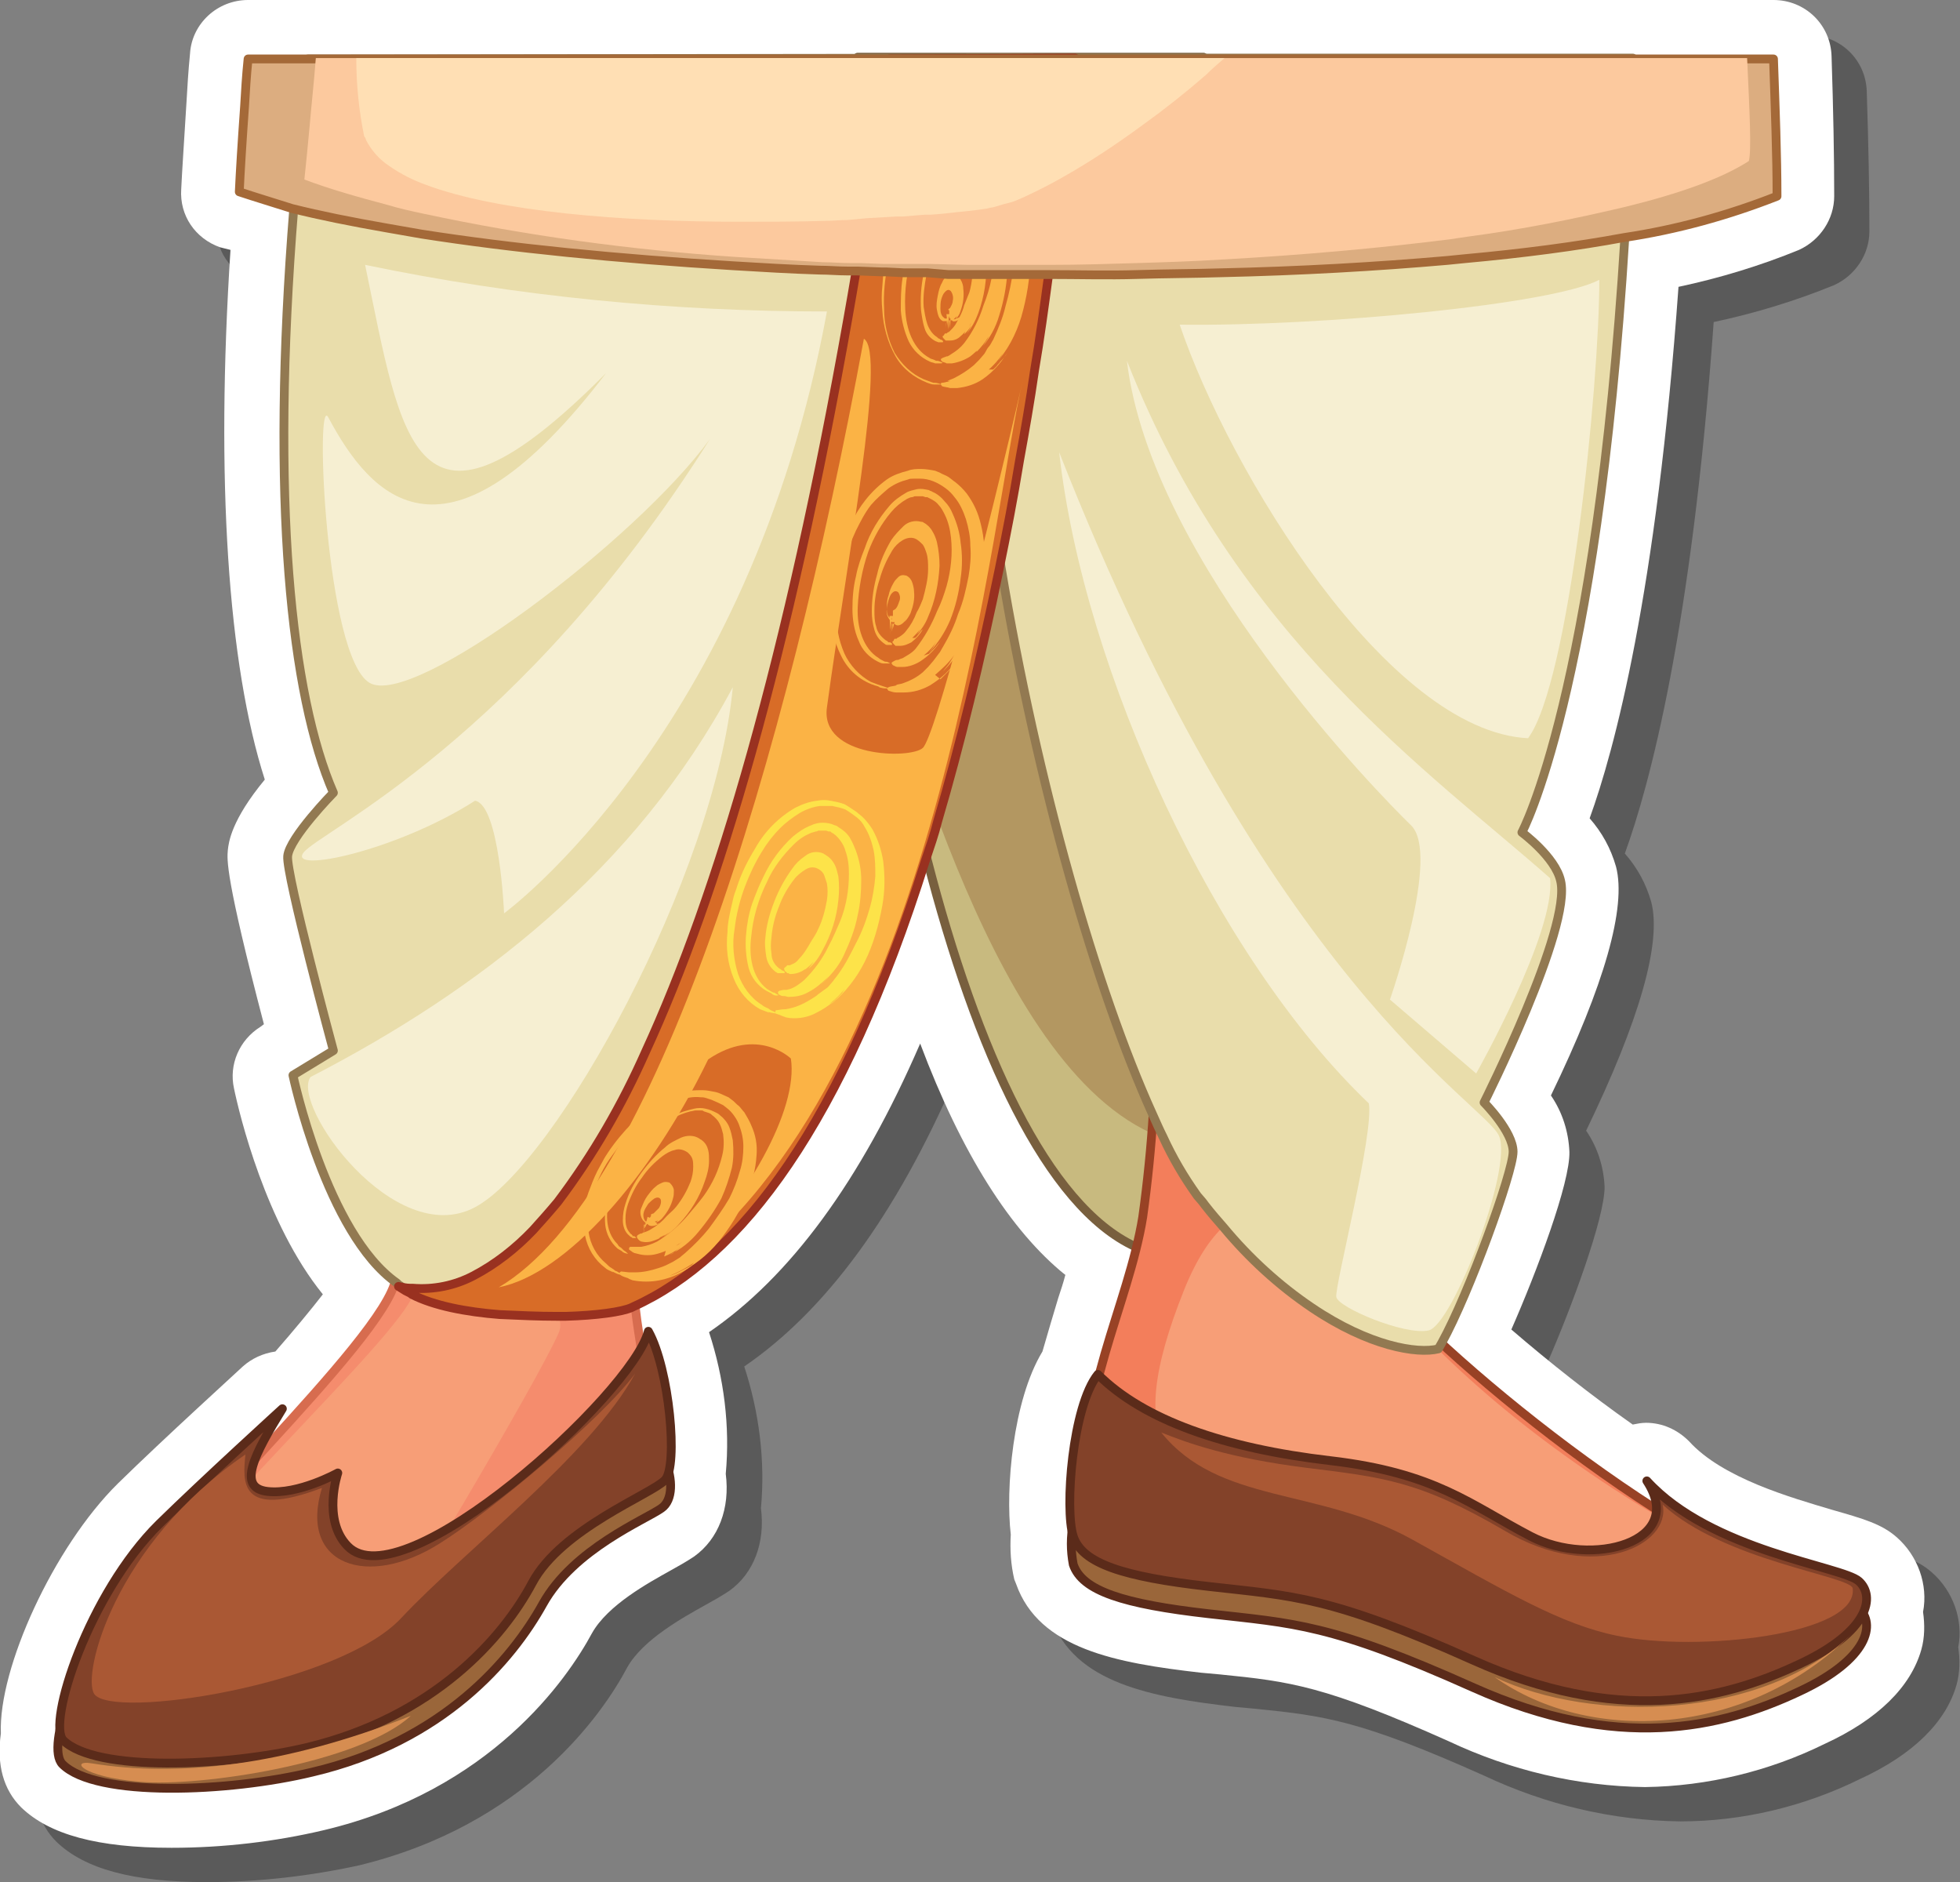<?xml version="1.0" encoding="utf-8"?>
<!-- Generator: Adobe Illustrator 25.2.0, SVG Export Plug-In . SVG Version: 6.00 Build 0)  -->
<svg version="1.1" id="Layer_1" xmlns="http://www.w3.org/2000/svg" xmlns:xlink="http://www.w3.org/1999/xlink" x="0px" y="0px"
	 viewBox="0 0 222.8 213.9" style="enable-background:new 0 0 222.8 213.9;" xml:space="preserve">
<rect x="0" y="0" width="222.8" height="213.9" fill="#808080" stroke="none"/>
<style type="text/css">
	.st0{opacity:0.5;fill:#353535;enable-background:new    ;}
	.st1{fill:#FFFFFF;}
	.st2{fill:#C8BA7F;stroke:#785F3E;stroke-linecap:round;stroke-linejoin:round;}
	.st3{fill:#B39761;}
	.st4{fill:#F58C6D;stroke:#D76C4F;stroke-linecap:round;stroke-linejoin:round;}
	.st5{fill:#F37E5B;stroke:#984225;stroke-linecap:round;stroke-linejoin:round;}
	.st6{fill:#F79E77;}
	.st7{fill:#E9DDAB;stroke:#927951;stroke-linecap:round;stroke-linejoin:round;}
	.st8{fill:#F6EFD2;}
	.st9{fill:#D86C27;stroke:#993120;stroke-linecap:round;stroke-linejoin:round;}
	.st10{fill:#FBB345;}
	.st11{fill:#FDE349;}
	.st12{fill:#DCAD80;stroke:#A46938;stroke-linecap:round;stroke-linejoin:round;}
	.st13{fill:#FCC99E;}
	.st14{fill:#FFDFB4;}
	.st15{fill:#9A663A;stroke:#5B2B1A;stroke-linecap:round;stroke-linejoin:round;}
	.st16{fill:#834229;stroke:#5B2B1A;stroke-linecap:round;stroke-linejoin:round;}
	.st17{fill:#AA5834;}
	.st18{fill:#D68D51;}
</style>
<g>
	<path class="st0" d="M23.5,213.9c-8.4,0-13.9-1.5-17.1-4.6c-2-2-2.8-4.8-2.3-8.4c-0.3-7.4,6-21.2,13.3-28.4
		c5.2-5.1,13.9-13,14.2-13.3c1-0.9,2.3-1.5,3.7-1.7c2-2.4,4-4.7,5.4-6.5c-6.5-8-9.5-20.5-10.1-23.4c-0.6-2.7,0.6-5.5,3-7l0.4-0.3
		c-4.4-16.8-4.2-18.7-4.1-19.8c0.1-0.9,0.4-3.4,4.2-8c-4.2-13.1-5.6-34.1-3.9-60.2L29,32c-2.8-1-4.6-3.6-4.4-6.6
		c0.1-2.1,0.3-5,0.6-9.9c0.1-1.7,0.2-3.5,0.4-5.5C25.9,6.6,28.7,4,32.2,4h173.4c3.6,0,6.5,2.8,6.6,6.4c0.2,6.1,0.3,11.4,0.3,15.9
		c0,2.6-1.6,5-4,6.1c-4.4,1.8-9,3.2-13.7,4.2c-2.5,34.9-7.3,52.7-10.1,60.4c1.4,1.6,2.4,3.4,3,5.5c1.2,4.6-1.3,13.4-7.4,26
		c1.3,1.9,2,4.1,2.1,6.4c0,3.5-3.7,13.6-6.6,20.2c4.3,3.7,9.1,7.5,13.8,10.8c0.5-0.1,1-0.2,1.5-0.2c1.9,0,3.6,0.8,4.9,2.1
		c3.8,4.2,11.6,6.4,16.3,7.8c3.5,1,5.6,1.6,7.3,3.1c2.4,2.1,3.6,5.4,3,8.5c0.2,1.4,0.2,2.9-0.2,4.3c-1.2,4.2-4.9,7.9-11,10.7
		c-6.3,3.1-13.3,4.8-20.4,4.8l0,0c-7.7-0.1-15.3-1.9-22.3-5.2c-14.1-6.3-18.1-6.8-26-7.6l-2.2-0.2c-9.6-1.1-18.4-2.7-21-10.1
		l-0.2-0.5c-0.4-1.7-0.5-3.4-0.4-5.1c-0.6-5.1,0.2-15.2,3.6-20.8c0.6-2.1,1.2-4.1,1.8-6.1c0.3-0.9,0.6-1.8,0.8-2.6
		c-6.2-5-11.8-13.8-16.5-26.3c-6.8,15.7-14.8,26.5-24,32.8c1.7,5.2,2.4,10.7,1.9,16.1c0.5,3.9-0.8,7.4-3.6,9.4
		c-0.9,0.6-1.8,1.1-2.7,1.6c-2.5,1.4-7.1,3.9-8.9,7.1c-2.8,5.3-11.5,17.9-30.5,22.5C35.3,213.2,29.4,213.9,23.5,213.9z"/>
	<path class="st1" d="M19.5,210c-8.4,0-13.9-1.5-17.1-4.6c-2-2-2.8-4.8-2.3-8.4c-0.3-7.4,6-21.2,13.3-28.4
		c5.2-5.1,13.9-13,14.2-13.3c1-0.9,2.3-1.5,3.7-1.7c2.1-2.4,4-4.7,5.4-6.5c-6.5-8-9.5-20.5-10.1-23.4c-0.6-2.7,0.6-5.5,3-7l0.4-0.3
		c-4.4-16.8-4.2-18.7-4.1-19.8c0.1-0.9,0.4-3.4,4.2-8c-4.2-13.1-5.6-34.1-3.9-60.2L25,28.1c-2.8-1-4.6-3.6-4.4-6.6
		c0.1-2.1,0.3-5,0.6-9.9c0.1-1.7,0.2-3.5,0.4-5.5C21.8,2.7,24.7,0,28.2,0h173.4c3.6,0,6.5,2.8,6.6,6.4c0.2,6.1,0.3,11.4,0.3,15.9
		c0,2.6-1.6,5-4,6.1c-4.4,1.8-9,3.2-13.7,4.2c-2.5,34.9-7.3,52.7-10.1,60.4c1.4,1.6,2.4,3.4,3,5.5c1.2,4.6-1.3,13.4-7.4,26
		c1.3,1.9,2,4.1,2.1,6.4c0.1,3.5-3.7,13.6-6.6,20.2c4.3,3.7,9.1,7.5,13.8,10.8c0.5-0.1,1-0.2,1.5-0.2c1.9,0,3.6,0.8,4.9,2.1
		c3.8,4.2,11.6,6.4,16.3,7.8c3.5,1,5.6,1.6,7.3,3.1c2.4,2.1,3.6,5.4,3,8.5c0.2,1.4,0.2,2.9-0.2,4.3c-1.2,4.2-4.9,7.9-11,10.7
		c-6.3,3.1-13.3,4.8-20.4,4.9l0,0c-7.7-0.1-15.3-1.9-22.3-5.2c-14.1-6.3-18-6.8-26-7.6l-2.2-0.2c-9.6-1.1-18.4-2.7-21-10.1l-0.2-0.5
		c-0.4-1.7-0.5-3.4-0.4-5.1c-0.6-5.1,0.2-15.2,3.6-20.8c0.6-2.1,1.2-4.1,1.8-6.1c0.3-0.9,0.6-1.8,0.8-2.6
		c-6.2-5-11.8-13.8-16.5-26.3c-6.8,15.7-14.8,26.5-24,32.8c1.7,5.2,2.4,10.7,1.9,16.1c0.5,3.9-0.8,7.4-3.6,9.4
		c-0.9,0.6-1.8,1.1-2.7,1.6c-2.5,1.4-7.1,3.9-8.9,7.1c-2.8,5.2-11.5,17.9-30.5,22.4C31.3,209.3,25.4,210,19.5,210z"/>
	<g>
		<g>
			<path class="st2" d="M140.4,92.6c-0.1,1.9-0.1,3.8-0.2,5.7l0,0c-0.1,2.3-0.2,4.7-0.3,7c-0.2,3.2-0.4,6.4-0.6,9.5l0,0
				c-0.2,2.8-0.5,5.5-0.8,8.2c-0.3,2.5-0.6,4.9-0.9,7.3c-0.5,3.6,0,0,0,0c-0.3,2.1-0.6,4.2-0.9,6.3s-0.7,4.2-1.1,6.2
				c-2.2,0.2-4.4-0.2-6.5-1.1c-10.1-4.6-18.1-22.3-23.7-44c-0.1-0.4-0.2-0.9-0.3-1.4c-0.9-3.5-1.7-7.1-2.4-10.8
				c-0.5-2.6-1-5.1-1.5-7.7c0-0.2,0-0.3-0.1-0.5l-0.2-1.4c0-0.1-0.1-0.3-0.1-0.4s0-0.2,0-0.3c0-0.1,0-0.1,0-0.2l-0.4-2.2l-0.1-0.6
				c0,0,0-0.1,0-0.1c-0.2-1.5-0.5-3-0.7-4.6l0,0c-0.1-0.4-0.1-0.8-0.2-1.2l0,0c-0.2-1.4-0.4-2.8-0.6-4.2l-0.1-1
				c-0.1-1.1-0.3-2.2-0.4-3.3c0-0.3-0.1-0.6-0.1-0.9c-0.1-0.9-0.2-1.9-0.3-2.8l0,0c-0.3-3.1-0.6-6.2-0.8-9.3l0,0
				c-0.2-3-0.4-6-0.5-8.9c-0.1-1.8-0.1-3.5-0.1-5.2c0-0.3,0-0.6,0-1c0-1.6,0-3.2,0-4.8c-0.1-6.1,0.3-12.3,1-18.4h39.3
				c0.1,0.6,0.1,1.2,0.2,1.9c0.5,5.4,1.1,12.6,1.7,21c0,0.5,0.1,1,0.1,1.6c0.1,1.9,0.3,3.8,0.4,5.8c0.2,4.2,0.5,8.7,0.7,13.4l0,0
				c0.2,4.5,0.4,9,0.4,13.8c0.1,1.9,0.1,3.9,0.1,5.8l0,0C140.6,77.3,140.6,84.9,140.4,92.6z"/>
			<path class="st3" d="M100.5,75.3c5.6,16.6,17.7,58.5,40.1,54.8S113,47.4,113,47.4L100.5,75.3z"/>
		</g>
		<path class="st4" d="M72.1,145.5c-0.4,4.7,3.2,16,1.1,20.7s-11.1,7.6-13,10s-7.7,11.1-10.1,14s-12.3,6.2-16.8,6.5
			s-17.4-9.7-16.9-14.9s27.4-29.4,28.6-36.5S72.8,137.2,72.1,145.5z"/>
		<g>
			<path class="st5" d="M155,143c3.5,6.5,31.9,31.1,50.3,37.2c8.4,8-14.1,14.3-28.2,10.4s-18.7-12.9-28.9-13.3s-22.2,1.8-24.2-8
				s4.3-21,5.9-31c1.1-7.9,1.6-15.9,1.5-23.9"/>
			<path class="st6" d="M150.3,139.8c5.1,3.8,10.2,12.6,25.1,23.8s26.1,15.2,27.9,16.6c4.9,3.7-14.9,10-28.8,3.5
				c-9.7-4.6-19.7-14.5-27.9-14.6c-13.7-0.1-19.4-4-12-22.5C140.3,132.4,148.2,138.2,150.3,139.8z"/>
		</g>
		<path class="st6" d="M63.5,151.5c-2.4,5.5-19.2,33.7-21.4,36.7s-8.2,6.6-11.7,7.7s-11.8-10-11.8-14.7s27-29.3,28.4-34.2
			S65.7,146.6,63.5,151.5z"/>
		<path class="st7" d="M185.6,6.6c-0.2,6-0.4,11.6-0.7,16.9c-0.1,1.2-0.1,2.4-0.2,3.5c-3.2,51.9-11.7,67.6-11.7,67.6
			s3.8,2.8,4.4,5.5c1.3,5.3-8.7,25.2-8.7,25.2s3.3,3.3,3.3,5.6s-5,16.1-8.1,21.7l-0.4,0.7c-2.4,0.6-7.9-0.3-14.4-4.7
			c-3.7-2.5-7.1-5.6-10-9.1c-0.7-0.8-1.4-1.6-2.1-2.5l-0.3-0.4l-0.6-0.7c-1.5-2.1-2.8-4.3-3.9-6.7l0,0c-0.4-0.8-0.8-1.7-1.2-2.6l0,0
			c-6.3-13.9-13.1-37.4-17.2-62.1c-0.2-1.2-0.4-2.5-0.6-3.7l0,0l-0.4-2.6l0,0c-0.4-2.7-0.7-5.3-1.1-8c-0.3-2.4-0.5-4.8-0.8-7.2
			c0-0.6-0.1-1.2-0.2-1.8l0,0c0-0.3,0-0.7-0.1-1c-0.1-0.7-0.1-1.3-0.2-2l0,0V38l0,0l-0.1-0.8l0,0v-0.1l0,0V37l0,0
			c-0.1-1.1-0.2-2.2-0.2-3.3l0,0c0-0.9-0.1-1.7-0.1-2.6c0-0.3,0-0.7-0.1-1c0-1-0.1-1.9-0.1-2.9s0-1.6,0-2.5c0-0.2,0-0.5,0-0.7
			c0-0.7,0-1.4,0-2.1v-0.8c0-0.6,0-1.1,0-1.7c0-0.2,0-0.4,0-0.6v-0.1c0.1-4,0.1-8.1,0.2-12.1L185.6,6.6z"/>
		<path class="st8" d="M134.1,36.9c16.2,0.2,42.4-2.3,47.7-5.1c0,12-3.4,45.8-8.1,52.1C157.8,83.1,139.8,53.7,134.1,36.9z"/>
		<path class="st8" d="M128.1,41c2.7,22.9,28.9,49.5,32.3,52.8s-2.4,19.8-2.4,19.8l9.8,8.4c0,0,9.1-16.1,8.4-22.2
			C162.6,87.8,140.5,72.5,128.1,41z"/>
		<path class="st8" d="M120.4,51.4c2.8,25,17.8,57.4,35.2,74c0.6,3.4-3.9,20.8-3.7,22s7.8,4.4,10.5,3.8s9.6-18.4,8-22.1
			S144.1,111.7,120.4,51.4z"/>
		<path class="st7" d="M117.3,6.6c-0.8,4.9-1.8,9.7-2.8,14.5c-0.1,0.5-0.2,1-0.3,1.5c0,0.2-0.1,0.4-0.1,0.6l-0.4,1.6
			c-0.2,0.9-0.4,1.8-0.6,2.6l0,0l-0.6,2.6c-0.1,0.4-0.2,0.7-0.2,1s-0.2,0.9-0.3,1.3l0,0c-0.2,1-0.5,2-0.8,3
			c-0.2,0.7-0.3,1.4-0.5,2.1l0,0c-0.1,0.3-0.2,0.6-0.2,0.8l0,0c-0.2,0.8-0.4,1.6-0.6,2.5l-0.4,1.4l-0.4,1.4
			c-0.9,3.3-1.8,6.6-2.8,9.8c-0.1,0.2-0.2,0.5-0.2,0.7c-0.2,0.5-0.3,1.1-0.5,1.6c-0.1,0.2-0.2,0.5-0.2,0.7c-0.3,0.9-0.6,1.8-0.8,2.6
			c-0.2,0.6-0.4,1.3-0.6,1.9c-0.5,1.5-1,2.9-1.4,4.4c-0.2,0.6-0.4,1.3-0.6,1.9s-0.5,1.5-0.8,2.2c-0.1,0.2-0.2,0.4-0.2,0.6l0,0
			c-0.2,0.7-0.5,1.3-0.7,2v0.1c0,0.1-0.1,0.3-0.1,0.4l-0.7,2c0,0.1-0.1,0.3-0.1,0.4l-0.7,2c0,0.1-0.1,0.2-0.1,0.4
			c-0.9,2.3-1.7,4.6-2.6,6.8c-0.9,2.4-1.9,4.7-2.9,6.9c-0.1,0.2-0.2,0.5-0.3,0.8c-0.3,0.8-0.7,1.6-1,2.3c-0.1,0.3-0.3,0.7-0.4,1l0,0
			c-1.8,4.1-3.7,8-5.6,11.8l0,0c-0.2,0.3-0.3,0.6-0.5,0.9c-0.5,1-1,1.9-1.5,2.9l-0.3,0.5c-2.7,5.1-5.4,9.7-8.2,13.9
			c-0.3,0.4-0.5,0.8-0.8,1.2c-0.7,1.1-1.4,2.1-2.2,3.1c-1.6,2.2-3.2,4.3-4.7,6.1l-0.7,0.8l0,0l-0.1,0.1l0,0c-0.9,1-1.8,2-2.7,2.9
			l-0.7,0.7c-2.1,2.1-4.4,4-7,5.5l0,0c-2.2,1.5-4.9,2.1-7.6,1.9c-0.6-0.1-1.1-0.2-1.7-0.4H47l0,0c-0.5-0.2-1-0.4-1.4-0.7l0,0
			c-0.1-0.1-0.2-0.1-0.3-0.2l-0.2-0.2c-8-5.6-11.8-23.6-11.8-23.6l4.6-2.8c0,0-5.4-20-5.2-22.1s5.2-7.2,5.2-7.2
			c-4.8-11-7.2-33.1-4.5-66.5c0.3-3.1,0.5-6.3,0.9-9.5c0-0.3,0.1-0.7,0.1-1c0.2-1.9,0.4-4.1,0.6-6.4L117.3,6.6z"/>
		<path class="st9" d="M122.2,6.6c-0.5,4.7-1,9.2-1.5,13.6c-0.4,3.4-0.8,6.7-1.3,9.9c-0.1,0.4-0.1,0.8-0.2,1.1
			c-0.5,3.7-1,7.4-1.6,10.9l0,0c-0.5,3.5-1.1,6.9-1.7,10.2c-0.7,4.3-1.5,8.4-2.3,12.3c-2.2,10.7-4.5,20.2-7,28.7
			c-0.4,1.6-0.9,3-1.4,4.5c-9.4,29.9-21,45.2-33.2,50.7l-0.2,0.1l0,0c-1.1,0.5-4,0.9-7.5,1h-1c-2.1,0-4.3-0.1-6.5-0.2
			c-3.8-0.3-7.5-1-10-2.3l-0.1-0.1c-0.2-0.1-0.4-0.2-0.6-0.3c-0.3-0.2-0.5-0.3-0.8-0.5l0,0c0.4,0.1,0.9,0.2,1.3,0.2h0.3
			c2.4,0.2,4.8-0.3,6.9-1.4c2.5-1.3,4.8-3.1,6.8-5.2c0.9-1,1.8-2,2.8-3.2c4-5.3,7.3-11,10-17.1c8.2-17.8,16.2-45,23-83.4
			c0.3-1.7,0.6-3.4,0.9-5.2l0.2-1l0,0c0.3-1.6,0.6-3.2,0.8-4.9c1-5.9,1.9-12,2.8-18.3L122.2,6.6z"/>
		<g>
			<path class="st10" d="M108.4,36.3c0.1-0.1,0.3-0.3,0.4-0.4c-0.1,0.1-0.1,0.3-0.2,0.4c0.3-0.3,0.5-0.6,0.6-1
				c0.3-0.8,0.4-1.7,0.3-2.5c0-0.3-0.1-0.7-0.3-1c-0.1-0.3-0.4-0.6-0.7-0.7c0,0-0.1,0-0.1,0c-0.3,0-0.6,0.1-0.8,0.3
				c-0.2,0.2-0.4,0.4-0.5,0.7c-0.3,0.5-0.4,1-0.5,1.5c-0.1,0.5-0.2,1.1-0.1,1.6c0.1,0.5,0.2,1.1,0.7,1.3c0,0,0.1,0,0.1,0h0.3
				c0-0.1-0.2,1.2-0.1,0.6l0,0V37c0-0.1,0-0.1,0-0.2l0,0l0,0v-0.4l0,0l0,0c0,0.1,0,0.3,0,0.4l0,0v0.1c0,0.1,0,0.1,0,0.2v0l0,0
				c0.1-0.4-0.2,0.9,0.2-0.9h-0.1h-0.1h-0.1l0,0l-0.1-0.1c-0.3-0.2-0.4-0.6-0.4-1c0-0.4,0-0.7,0.1-1.1c0.1-0.3,0.2-0.6,0.4-0.8
				c0.2-0.2,0.4-0.4,0.7-0.1c0.2,0.3,0.3,0.7,0.2,1.1c0,0.3-0.2,0.6-0.3,0.8c-0.1,0.1-0.2,0.1-0.2,0.2c0,0,0,0,0.1,0.1
				c0,0.1,0,0.2,0,0.3c0,0,0,0.1,0,0.1l0,0l0,0h-0.3l0,0c-0.1-0.4,0.4,3.2,0.2,1.7l0,0c0.1-2.9,0-0.8,0.1-1.5l0,0l0,0v0v0.1
				c0,0.1,0,0.1,0.1,0.2l0,0c0,0.5,0.1-1.1,0,1.1l0,0c-0.2-1.7-0.1-0.5-0.1-0.9h0.3l0.1,0.1c0.3,0.1,0.8-0.1,1.1-0.7
				c-0.1,0.1-0.1,0.2-0.2,0.2C108.7,36.2,108.6,36.3,108.4,36.3z"/>
			<path class="st10" d="M109.6,38c0.3-0.3,0.6-0.6,0.8-1c-0.1,0.3-0.3,0.6-0.5,0.9c0.6-0.7,1-1.5,1.3-2.3c0.7-1.9,1-3.9,0.9-5.9
				c0-0.9-0.2-1.8-0.5-2.7c-0.1-0.4-0.3-0.8-0.6-1.2c-0.2-0.4-0.6-0.7-1-0.9c-0.1,0-0.2-0.1-0.3-0.1c-0.7-0.2-1.5,0.1-2,0.6
				c-0.5,0.5-0.9,1.1-1.3,1.7c-0.7,1.2-1.1,2.6-1.4,4c-0.3,1.4-0.4,2.8-0.3,4.2c0.1,0.7,0.2,1.4,0.4,2c0.2,0.7,0.7,1.2,1.3,1.5
				c0.1,0,0.2,0.1,0.3,0.1h0.3c0.2,0,0.2,0,0.2-0.1s-0.1-0.1-0.2-0.2H107c0,0-0.1,0-0.1,0l-0.1-0.1c-0.1,0-0.2-0.1-0.3-0.2
				c-0.5-0.3-0.9-0.9-1.1-1.5c-0.2-0.6-0.3-1.3-0.4-1.9c-0.1-1.2,0.1-2.5,0.3-3.6c0.2-1.1,0.7-2.2,1.2-3.3c0.3-0.5,0.6-0.9,1.1-1.2
				c0.4-0.4,1-0.4,1.6-0.2c0.3,0.1,0.5,0.3,0.7,0.6c0.2,0.3,0.3,0.5,0.4,0.8c0.2,0.6,0.3,1.2,0.3,1.8c0,1.2-0.1,2.3-0.4,3.4
				c-0.2,0.5-0.4,1-0.6,1.5c-0.2,0.8-0.6,1.5-1,2.2c-0.2,0.3-0.4,0.5-0.7,0.8l-0.2,0.1l-0.1,0.1h-0.2l0,0c0,0.1-0.1,0.1-0.1,0.2
				c-0.2,0.1-0.2,0.2,0,0.4c0.1,0.1,0.1,0.1,0.2,0.2h0.1h0.2h0.2c0.5,0,0.9-0.2,1.2-0.5c0.5-0.4,0.9-1,1.2-1.5l-0.1,0.2
				c-0.1,0.1-0.2,0.3-0.3,0.4c-0.1,0.1-0.2,0.3-0.3,0.4L109.6,38z"/>
			<path class="st10" d="M111,40c0.5-0.5,1-1.1,1.4-1.8c-0.1,0.2-0.2,0.5-0.4,0.7c-0.1,0.2-0.3,0.5-0.5,0.7c1-1.1,1.7-2.4,2.1-3.8
				c0.5-1.6,0.8-3.2,0.9-4.8c0.1-1.3,0-2.7-0.2-4c-0.2-1.1-0.6-2.2-1.1-3.2c-0.3-0.5-0.6-0.9-1-1.4c-0.4-0.4-0.9-0.8-1.5-1
				c-0.1-0.1-0.3-0.1-0.5-0.2c-0.5-0.1-0.9-0.1-1.4,0c-0.4,0.1-0.8,0.2-1.2,0.5c-0.7,0.4-1.3,1-1.8,1.7c-1.1,1.5-2,3.2-2.5,4.9
				c-0.3,1.1-0.6,2.2-0.7,3.3c-0.2,1.2-0.2,2.5-0.2,3.7c0.1,1.2,0.4,2.4,0.9,3.5c0.5,1,1.3,1.8,2.4,2.3c0.2,0.1,0.4,0.1,0.6,0.2h0.1
				l0,0h0.3c0.3,0,0.5,0,0.4-0.1c-0.2-0.1-0.4-0.2-0.6-0.2h-0.1l0,0l-0.2-0.1c-0.2-0.1-0.4-0.1-0.5-0.2c-1.9-1-2.7-3.3-2.8-5.6
				c-0.1-2.1,0.2-4.3,0.8-6.3c0.5-1.7,1.3-3.3,2.3-4.8c0.5-0.6,1-1.2,1.7-1.6c0.2-0.1,0.4-0.2,0.5-0.3l0.3-0.1l0.3-0.1
				c0.1,0,0.2,0,0.3,0h0.3l0.3,0h0.2h0.2c0.4,0.2,0.8,0.4,1.2,0.7c0.3,0.3,0.6,0.7,0.8,1.1c0.4,0.8,0.7,1.6,0.8,2.5
				c0.3,1.8,0.2,3.7-0.2,5.5c-0.2,1-0.5,2-0.9,3c-0.5,1.6-1.2,3-2.2,4.3c-0.4,0.5-0.9,0.9-1.4,1.2l-0.3,0.2l-0.2,0.1l0,0h-0.1
				c-0.2,0.1-0.3,0.1-0.5,0.2c-0.2,0.1-0.2,0.2,0,0.4c0.2,0.1,0.4,0.1,0.5,0.2h0.2c-0.2,0-0.1,0-0.1,0h0.5c0.7-0.1,1.5-0.4,2.1-0.8
				c0.9-0.7,1.6-1.5,2.1-2.5l-0.2,0.3c-0.2,0.3-0.3,0.5-0.5,0.7c-0.2,0.2-0.4,0.4-0.6,0.6L111,40z"/>
			<path class="st10" d="M112.4,42c0.8-0.7,1.5-1.6,2-2.5l-0.3,0.5c-0.1,0.2-0.2,0.3-0.3,0.5c-0.2,0.3-0.4,0.6-0.7,0.9
				c1.4-1.5,2.4-3.4,3-5.4c0.6-2.1,1-4.4,1-6.6c0-1.7-0.2-3.4-0.7-5c-0.4-1.2-1-2.3-1.8-3.3c-0.4-0.5-0.8-0.9-1.3-1.2
				c-0.3-0.2-0.6-0.3-0.8-0.5c-0.3-0.1-0.7-0.3-1-0.4l-0.5-0.2c-0.5-0.1-1.1-0.1-1.6-0.1c-0.5,0-1,0.1-1.4,0.2
				c-0.8,0.3-1.6,0.7-2.3,1.2c-1.7,1.4-3,3.3-3.8,5.3c-0.6,1.4-1,2.9-1.3,4.5c-0.1,0.4-0.2,0.8-0.2,1.3l-0.1,1.3
				c-0.1,0.9-0.1,1.8,0,2.8c0.1,1.8,0.6,3.6,1.5,5.2c0.8,1.4,2.1,2.4,3.6,3c0.3,0.1,0.5,0.2,0.8,0.2h0.2H106h0.4c0.5,0,0.8,0,0.7,0
				c-0.3-0.1-0.6-0.2-0.9-0.2h-0.1l0,0l0,0l-0.3-0.1c-0.3-0.1-0.5-0.2-0.8-0.3c-1.4-0.6-2.5-1.7-3.3-3c-0.8-1.6-1.2-3.3-1.2-5
				c-0.1-1.7,0.1-3.4,0.4-5c0.3-1.4,0.7-2.8,1.2-4.1c0.4-1.1,1-2.1,1.6-3c0.5-0.7,1.2-1.4,1.9-2c0.6-0.5,1.4-0.9,2.2-1.2
				c0.2-0.1,0.4-0.1,0.6-0.1l0.3-0.1h0.4c0.5,0,1,0.1,1.5,0.2c0.5,0.2,1,0.4,1.4,0.7c0.4,0.3,0.8,0.6,1.1,1c0.6,0.7,1.1,1.5,1.4,2.4
				c0.4,1,0.6,2,0.7,3c0.1,1.2,0.1,2.4,0,3.6c-0.2,1.5-0.5,2.9-0.9,4.3c-0.3,1.3-0.8,2.5-1.4,3.8c-0.2,0.3-0.3,0.6-0.5,0.8
				s-0.3,0.5-0.5,0.8l-0.6,0.7c-0.2,0.2-0.4,0.4-0.6,0.6c-0.7,0.6-1.5,1.1-2.3,1.5l-0.5,0.2l-0.2,0.1l0,0h0.2H108
				c-0.4,0.1-0.7,0.2-0.9,0.2s-0.2,0.2,0,0.4c0.3,0.1,0.6,0.1,0.9,0.2h0.3h-0.2h0.7c1-0.1,2-0.4,2.9-1c1.3-0.9,2.3-2.1,3.1-3.5
				l-0.3,0.5c-0.2,0.4-0.5,0.7-0.8,1c-0.1,0.2-0.3,0.3-0.4,0.5l-0.4,0.4L112.4,42z"/>
		</g>
		<path class="st10" d="M94,80.4c-0.8,5.7,9.5,5.9,10.9,4.6s7.3-24,11.4-41.9c-3.5,14.2-9.1,77.9-38.8,100.6
			c7.3-7.2,13.3-17.6,12.4-23.4c0,0-3.8-3.7-9.4,0.1c-6.6,13.6-16.2,24.4-23.8,25.9c17.8-10.5,32.7-60.1,41.5-107.8
			C100.8,40,96.3,63.5,94,80.4z"/>
		<g>
			<path class="st11" d="M91.5,110.2c0.4-0.3,0.7-0.6,1-0.9c-0.2,0.3-0.4,0.5-0.6,0.8c0.7-0.6,1.2-1.3,1.6-2.1
				c1-1.8,1.6-3.7,1.8-5.7c0.1-0.9,0.1-1.8,0-2.7c-0.1-0.4-0.2-0.9-0.4-1.3c-0.2-0.4-0.5-0.8-1-1.1c-0.1-0.1-0.2-0.1-0.3-0.2
				c-0.7-0.3-1.5-0.2-2.1,0.3c-0.6,0.4-1.1,0.9-1.5,1.5c-0.8,1.1-1.5,2.4-2,3.7c-0.5,1.3-0.9,2.7-1,4.1c-0.1,0.7,0,1.4,0.1,2.1
				c0.1,0.7,0.5,1.3,1,1.7c0.1,0.1,0.2,0.1,0.3,0.2h0.1h0.1H89c0.2,0,0.2,0,0.2-0.1s-0.1-0.1-0.2-0.2H89h-0.1l-0.1-0.1
				c-0.1-0.1-0.2-0.1-0.3-0.2c-0.5-0.4-0.8-1-0.8-1.6c-0.1-0.6-0.1-1.2,0-1.9c0.1-1.2,0.4-2.4,0.9-3.6c0.4-1.1,1-2.1,1.7-3
				c0.3-0.4,0.8-0.8,1.3-1.1c0.5-0.3,1-0.3,1.5,0c0.3,0.2,0.5,0.4,0.6,0.7c0.1,0.3,0.2,0.6,0.3,0.9c0.1,0.6,0.1,1.2,0,1.9
				c-0.2,1.1-0.5,2.3-1,3.3c-0.2,0.5-0.5,0.9-0.8,1.4c-0.4,0.7-0.8,1.4-1.4,2c-0.2,0.3-0.5,0.5-0.8,0.6l-0.2,0.1h-0.1l0,0h-0.2l0,0
				l0,0c-0.1,0.1-0.1,0.1-0.2,0.2c-0.2,0.1-0.2,0.2-0.1,0.4c0,0.1,0.1,0.1,0.2,0.2l0.1,0.1h0.1l0,0l0.2,0.1c0.5,0,0.9-0.1,1.3-0.3
				c0.6-0.3,1.1-0.8,1.5-1.3l-0.2,0.2c-0.1,0.1-0.2,0.2-0.4,0.4c-0.1,0.1-0.3,0.2-0.4,0.3L91.5,110.2z"/>
			<path class="st11" d="M92.6,112.3c0.6-0.4,1.2-0.9,1.7-1.5c-0.2,0.2-0.3,0.4-0.5,0.6c-0.2,0.2-0.4,0.4-0.6,0.6
				c1.1-1,2.1-2.1,2.7-3.4c0.7-1.5,1.3-3,1.6-4.6c0.3-1.3,0.4-2.7,0.4-4c0-1.1-0.2-2.2-0.6-3.3c-0.2-0.5-0.4-1-0.7-1.5
				c-0.3-0.5-0.8-0.9-1.3-1.2c-0.1-0.1-0.3-0.2-0.4-0.2c-0.4-0.2-0.9-0.3-1.4-0.3c-0.4,0-0.9,0.1-1.3,0.3c-0.8,0.3-1.5,0.8-2.1,1.3
				c-1.4,1.3-2.5,2.8-3.3,4.5c-0.5,1-0.9,2-1.3,3.1c-0.4,1.2-0.6,2.4-0.7,3.6c-0.1,1.2,0,2.5,0.3,3.7c0.3,1.1,1,2,2,2.6
				c0.2,0.1,0.4,0.2,0.6,0.3l0.1,0.1l0,0l0.2,0.1c0.3,0.1,0.5,0,0.5,0c-0.2-0.1-0.3-0.2-0.5-0.3h-0.1l0,0l-0.2-0.1
				c-0.2-0.1-0.3-0.2-0.5-0.3c-1.7-1.3-2.1-3.7-1.8-6c0.2-2.1,0.8-4.2,1.8-6.2c0.7-1.6,1.8-3,3-4.2c0.6-0.6,1.2-1,1.9-1.3
				c0.2-0.1,0.4-0.1,0.6-0.2c0.1,0,0.2,0,0.3-0.1h0.3c0.1,0,0.2,0,0.3,0h0.3l0.3,0.1h0.2l0.1,0.1c0.4,0.2,0.7,0.5,1,0.9
				c0.3,0.4,0.5,0.8,0.6,1.2c0.3,0.8,0.4,1.7,0.4,2.6c0,1.8-0.3,3.7-1,5.4c-0.4,0.9-0.8,1.9-1.3,2.8c-0.7,1.5-1.7,2.8-2.8,3.9
				c-0.5,0.4-1,0.8-1.6,1l-0.4,0.1h-0.2l0,0h-0.1c-0.2,0-0.4,0.1-0.5,0.1c-0.2,0.1-0.2,0.2-0.1,0.4c0.2,0.1,0.3,0.2,0.5,0.2h0.2
				c-0.2,0-0.1,0-0.1,0h0.1l0.4,0.1c0.7,0,1.5-0.1,2.2-0.5c1-0.5,1.8-1.2,2.5-2.1l-0.3,0.3c-0.2,0.2-0.4,0.4-0.7,0.6
				c-0.2,0.2-0.4,0.4-0.7,0.5L92.6,112.3z"/>
			<path class="st11" d="M93.7,114.5c0.9-0.6,1.7-1.3,2.3-2.1c-0.1,0.2-0.2,0.3-0.3,0.5s-0.3,0.3-0.4,0.4c-0.2,0.3-0.5,0.6-0.8,0.8
				c1.6-1.3,2.9-3,3.8-4.8c1-2,1.6-4.2,2-6.4c0.3-1.7,0.3-3.3,0.1-5c-0.2-1.3-0.6-2.5-1.2-3.6c-0.3-0.5-0.7-1-1.1-1.4
				c-0.2-0.2-0.5-0.4-0.7-0.6c-0.3-0.2-0.6-0.4-0.9-0.6l-0.5-0.3c-0.5-0.2-1.1-0.3-1.6-0.4c-0.5-0.1-1-0.1-1.5,0
				c-0.9,0.1-1.7,0.4-2.5,0.8c-1.9,1.1-3.5,2.7-4.6,4.7c-0.8,1.3-1.5,2.7-2,4.2c-0.1,0.4-0.3,0.8-0.4,1.2l-0.3,1.3
				c-0.2,0.9-0.4,1.8-0.4,2.7c-0.2,1.8,0,3.6,0.7,5.3c0.6,1.5,1.6,2.7,3,3.5c0.3,0.1,0.5,0.2,0.8,0.3l0.2,0.1l-0.1-0.1l0.4,0.1
				c0.5,0.1,0.8,0.1,0.7,0.1c-0.3-0.2-0.6-0.3-0.8-0.4h-0.1l0,0h0.1l0,0l-0.3-0.2c-0.2-0.1-0.5-0.2-0.7-0.4
				c-1.3-0.8-2.2-2.1-2.7-3.5c-0.5-1.6-0.7-3.4-0.4-5.1c0.2-1.7,0.6-3.3,1.2-4.9c0.5-1.3,1.1-2.6,1.9-3.9c0.6-1,1.3-1.9,2.1-2.7
				c0.6-0.6,1.4-1.2,2.2-1.7c0.7-0.4,1.5-0.7,2.3-0.8c0.2,0,0.4,0,0.7,0h0.3h0.4c0.5,0.1,1,0.2,1.5,0.4c0.5,0.3,0.9,0.6,1.3,0.9
				c0.4,0.3,0.7,0.7,0.9,1.1c0.5,0.8,0.8,1.7,1,2.6c0.2,1,0.2,2,0.2,3c-0.1,1.2-0.3,2.4-0.6,3.5c-0.4,1.4-0.9,2.8-1.6,4.1
				c-0.6,1.2-1.2,2.4-2,3.5c-0.2,0.3-0.4,0.5-0.6,0.8l-0.6,0.7L93,113c-0.2,0.2-0.4,0.3-0.7,0.5c-0.8,0.5-1.6,0.9-2.5,1.1l-0.5,0.1
				h-0.2h0.2h-0.1c-0.4,0-0.7,0.1-0.9,0.1s-0.2,0.2-0.1,0.4c0.3,0.1,0.6,0.2,0.8,0.3l0.3,0.1h-0.2h0.1l0.6,0.1c1,0.1,2.1-0.1,3-0.6
				c1.4-0.7,2.6-1.7,3.6-2.9l-0.4,0.4c-0.3,0.3-0.6,0.6-0.9,0.9c-0.2,0.1-0.3,0.3-0.5,0.4l-0.5,0.3L93.7,114.5z"/>
		</g>
		<g>
			<path class="st10" d="M102.6,70.7c0.2-0.1,0.3-0.2,0.4-0.4c-0.1,0.1-0.1,0.3-0.2,0.4c0.3-0.3,0.5-0.6,0.7-1
				c0.3-0.8,0.5-1.6,0.4-2.5c0-0.3-0.1-0.7-0.2-1c-0.1-0.3-0.3-0.6-0.7-0.8h-0.1c-0.3-0.1-0.6,0-0.8,0.2c-0.2,0.2-0.4,0.4-0.5,0.6
				c-0.3,0.5-0.5,1-0.6,1.5c-0.2,0.5-0.2,1.1-0.2,1.6c-0.1,0.5,0.2,1.1,0.6,1.4h0.1l0,0h0.1h0.1c0-0.1-0.3,1.2-0.2,0.6l0,0
				c0,0,0-0.1,0-0.1c0-0.1,0-0.1,0-0.2l0,0l0,0v-0.4l0,0l0,0c0,0.1,0,0.3-0.1,0.4l0,0v0.1c0,0.1,0,0.1,0,0.2l0,0l0,0
				c0.1-0.4-0.3,0.9,0.2-0.9h-0.1h-0.1h-0.1l0,0l-0.1-0.1c-0.3-0.3-0.4-0.6-0.4-1c0-0.4,0.1-0.7,0.2-1.1c0.1-0.3,0.2-0.6,0.4-0.8
				c0.2-0.2,0.4-0.3,0.7-0.1c0.2,0.3,0.3,0.7,0.1,1.1c-0.1,0.3-0.2,0.6-0.4,0.8c-0.1,0.1-0.2,0.1-0.3,0.2c0,0,0,0,0,0.1
				c0,0.1,0,0.2,0,0.3V70l0,0h-0.4c0-0.4,0.2,3.2,0.1,1.7l0,0c0.3-2.9,0.1-0.8,0.2-1.4l0,0l0,0v0.1c0,0,0,0.1,0,0.1
				c0,0.1,0,0.1,0.1,0.2l0,0c0,0.5,0.1-1-0.1,1.1l0,0c-0.1-1.7,0-0.5,0-0.9h0.3l0,0l0,0c0,0,0.1,0.1,0.1,0.1c0.3,0.2,0.8,0,1.2-0.6
				c-0.1,0.1-0.2,0.2-0.3,0.2C102.9,70.6,102.7,70.6,102.6,70.7z"/>
			<path class="st10" d="M103.7,72.5c0.3-0.3,0.6-0.6,0.9-1c-0.2,0.3-0.3,0.6-0.5,0.8c0.6-0.7,1.1-1.4,1.4-2.2
				c0.8-1.8,1.2-3.8,1.3-5.8c0-0.9-0.1-1.8-0.3-2.7c-0.1-0.4-0.3-0.9-0.5-1.2c-0.2-0.4-0.6-0.8-1-1c-0.1-0.1-0.2-0.1-0.3-0.1
				c-0.7-0.2-1.5,0-2,0.5c-0.5,0.5-1,1-1.4,1.6c-0.7,1.2-1.3,2.5-1.6,3.9c-0.4,1.4-0.6,2.8-0.6,4.2c0,0.7,0.1,1.4,0.3,2.1
				c0.2,0.7,0.6,1.2,1.2,1.6c0.1,0.1,0.2,0.1,0.3,0.1h0.1h0.1h0.1c0.2,0,0.2,0,0.2-0.1s-0.1-0.1-0.2-0.2h-0.1H101l-0.1-0.1
				c-0.1-0.1-0.2-0.1-0.3-0.2c-0.5-0.4-0.9-0.9-1-1.5c-0.2-0.6-0.2-1.2-0.2-1.8c0-1.2,0.2-2.4,0.6-3.6c0.3-1.1,0.8-2.2,1.4-3.2
				c0.3-0.5,0.7-0.9,1.2-1.2c0.5-0.3,1.1-0.4,1.6-0.1c0.3,0.2,0.5,0.4,0.7,0.6c0.2,0.3,0.3,0.6,0.4,0.9c0.2,0.6,0.2,1.2,0.2,1.9
				c0,1.1-0.3,2.3-0.6,3.4c-0.2,0.5-0.4,1-0.7,1.5c-0.3,0.8-0.7,1.5-1.2,2.1c-0.2,0.3-0.5,0.5-0.8,0.7l-0.2,0.1l-0.1,0.1h-0.2l0,0
				l0,0c-0.1,0.1-0.1,0.1-0.1,0.2c-0.2,0.1-0.2,0.2,0,0.4c0.1,0.1,0.1,0.1,0.2,0.2h0.1h0.2h0.2c0.5,0,0.9-0.2,1.3-0.4
				c0.5-0.4,1-0.9,1.3-1.5l-0.2,0.2c-0.1,0.1-0.2,0.3-0.3,0.4c-0.1,0.1-0.2,0.3-0.4,0.4L103.7,72.5z"/>
			<path class="st10" d="M105,74.5c0.6-0.5,1.1-1,1.5-1.7c-0.1,0.2-0.3,0.5-0.4,0.7c-0.1,0.2-0.3,0.4-0.5,0.7c1-1.1,1.8-2.3,2.4-3.7
				c0.6-1.5,1-3.1,1.2-4.8c0.2-1.3,0.2-2.7,0-4c-0.1-1.1-0.4-2.2-0.9-3.3c-0.2-0.5-0.5-1-0.9-1.4c-0.4-0.5-0.9-0.9-1.4-1.1
				c-0.1-0.1-0.3-0.1-0.4-0.2c-0.5-0.1-0.9-0.2-1.4-0.1c-0.4,0.1-0.9,0.2-1.2,0.4c-0.7,0.4-1.4,0.9-1.9,1.5c-1.2,1.4-2.2,3-2.8,4.8
				c-0.4,1-0.8,2.1-1,3.2c-0.3,1.2-0.4,2.4-0.4,3.7c0,1.2,0.2,2.5,0.7,3.6c0.4,1.1,1.2,1.9,2.2,2.4c0.2,0.1,0.4,0.2,0.6,0.2h0.1l0,0
				h0.3c0.3,0,0.5,0,0.4,0c-0.2-0.1-0.3-0.2-0.5-0.2h-0.1l0,0l-0.2-0.1c-0.2-0.1-0.4-0.2-0.5-0.3c-1.8-1.1-2.5-3.5-2.4-5.8
				c0.1-2.1,0.5-4.3,1.2-6.3c0.6-1.6,1.5-3.2,2.6-4.5c0.5-0.6,1.1-1.1,1.8-1.5c0.2-0.1,0.4-0.2,0.6-0.2c0.1,0,0.2-0.1,0.3-0.1h0.3
				c0.1,0,0.2,0,0.3,0h0.3l0.3,0.1c0.1,0,0.1,0,0.2,0l0.2,0.1c0.4,0.2,0.8,0.4,1.1,0.8c0.3,0.3,0.5,0.7,0.7,1.1
				c0.4,0.8,0.6,1.7,0.7,2.6c0.2,1.8,0,3.7-0.5,5.5c-0.3,1-0.6,1.9-1.1,2.9c-0.6,1.5-1.4,2.9-2.4,4.2c-0.4,0.5-1,0.8-1.5,1.1
				l-0.3,0.1l-0.2,0.1l0,0l0,0l0,0h-0.1c-0.2,0-0.3,0.1-0.5,0.2c-0.2,0.1-0.2,0.2,0,0.4c0.2,0.1,0.4,0.2,0.5,0.2h0.2
				c-0.2,0-0.1,0-0.1,0h0.1h0.4c0.7,0,1.5-0.3,2.1-0.7c0.9-0.6,1.7-1.4,2.3-2.4l-0.2,0.3c-0.2,0.2-0.4,0.5-0.6,0.7
				c-0.2,0.2-0.4,0.4-0.6,0.6L105,74.5z"/>
			<path class="st10" d="M106.3,76.7c0.8-0.7,1.6-1.4,2.2-2.3l-0.3,0.5c-0.1,0.2-0.2,0.3-0.3,0.5c-0.2,0.3-0.5,0.6-0.7,0.9
				c1.5-1.5,2.6-3.2,3.3-5.2c0.8-2.1,1.3-4.3,1.4-6.5c0.1-1.7,0-3.4-0.4-5c-0.3-1.3-0.8-2.4-1.6-3.5c-0.4-0.5-0.8-0.9-1.3-1.3
				c-0.3-0.2-0.5-0.4-0.8-0.6c-0.3-0.2-0.7-0.3-1-0.5l-0.5-0.2c-0.5-0.1-1.1-0.2-1.6-0.2c-0.5,0-1,0-1.5,0.2c-0.8,0.2-1.7,0.5-2.4,1
				c-1.8,1.3-3.2,3.1-4.1,5.1c-0.7,1.4-1.2,2.8-1.6,4.3c-0.1,0.4-0.2,0.8-0.3,1.3l-0.2,1.3c-0.1,0.9-0.2,1.8-0.2,2.8
				c0,1.8,0.4,3.6,1.2,5.2c0.8,1.7,2.3,3,4.2,3.5l0.2,0.1h-0.1l0.4,0.1c0.5,0.1,0.8,0,0.7,0c-0.3-0.1-0.6-0.2-0.9-0.3h-0.1l0,0h0.1
				l0,0l-0.3-0.1c-0.3-0.1-0.5-0.2-0.8-0.3c-1.3-0.7-2.4-1.9-3-3.2c-0.7-1.6-1-3.3-0.9-5c0-1.7,0.3-3.4,0.7-5c0.4-1.4,0.9-2.7,1.5-4
				c0.5-1,1-2,1.7-2.9c0.6-0.7,1.3-1.3,2-1.9c0.7-0.5,1.4-0.8,2.2-1c0.2-0.1,0.4-0.1,0.7-0.1h0.3h0.4c0.5,0,1,0.1,1.5,0.3
				c0.5,0.2,1,0.5,1.4,0.8c0.4,0.3,0.7,0.6,1,1c0.6,0.7,1,1.6,1.3,2.5c0.3,1,0.5,2,0.5,3c0.1,1.2,0,2.3-0.2,3.5
				c-0.3,1.5-0.6,2.9-1.2,4.3c-0.4,1.3-1,2.5-1.7,3.7c-0.2,0.3-0.3,0.6-0.5,0.8l-0.6,0.8l-0.6,0.7c-0.2,0.2-0.4,0.4-0.6,0.6
				c-0.7,0.6-1.5,1-2.4,1.3l-0.5,0.1l-0.2,0.1l0,0c0,0,0.1,0,0.1,0h0.1h-0.1c-0.4,0.1-0.7,0.1-0.9,0.2s-0.2,0.2,0,0.4
				c0.3,0.1,0.6,0.2,0.9,0.2h0.3h-0.2h0.1h0.6c1.1,0,2.1-0.3,3-0.8c1.3-0.8,2.4-1.8,3.2-3.1l-0.3,0.5c-0.2,0.4-0.5,0.7-0.8,1
				c-0.2,0.2-0.3,0.3-0.5,0.5l-0.4,0.4L106.3,76.7z"/>
		</g>
		<g>
			<path class="st10" d="M74.3,138.9c0.2-0.1,0.3-0.1,0.5-0.2c-0.1,0.1-0.2,0.2-0.3,0.3c0.4-0.2,0.7-0.4,0.9-0.7
				c0.5-0.6,0.9-1.3,1.1-2.1c0.1-0.3,0.1-0.6,0.1-0.9c0-0.3-0.2-0.6-0.4-0.8c0,0-0.1-0.1-0.1-0.1c-0.3-0.1-0.6-0.1-0.8,0
				c-0.2,0.1-0.5,0.2-0.7,0.4c-0.4,0.3-0.7,0.7-1,1.1c-0.3,0.4-0.5,0.9-0.7,1.4c-0.2,0.4-0.1,1,0.2,1.4l0.1,0.1l0,0l0.1,0.1h0.1l0,0
				l-0.3,0.5l0,0l0.1-0.1l0.1-0.1l0,0l0,0l0.2-0.3l0,0l0,0c0,0-0.1,0.2-0.2,0.4l0,0l0,0c0,0,0,0,0,0.1l-0.1,0.2l0,0l0,0l0.5-0.7
				h-0.1l-0.1-0.1h-0.1l0,0l0,0l-0.1-0.1c-0.2-0.3-0.2-0.7-0.1-1c0.1-0.3,0.3-0.6,0.5-0.9c0.2-0.2,0.4-0.4,0.7-0.6
				c0.2-0.1,0.5-0.2,0.7,0.1c0.1,0.3,0,0.7-0.2,1c-0.2,0.2-0.4,0.4-0.6,0.6c-0.1,0-0.2,0.1-0.3,0.1c0,0,0,0,0,0.1
				c0,0.1,0,0.2-0.1,0.2v0.1l0,0l0,0l-0.3-0.1l0,0c0.1-0.3-0.7,2.9-0.4,1.5l0,0c1.1-2.4,0.3-0.7,0.6-1.2h-0.1h-0.1c0,0,0,0-0.1,0.1
				c0,0.1,0,0.1,0,0.2l0,0c-0.2,0.4,0.4-0.9-0.4,0.9l0,0c0.4-1.5,0.1-0.4,0.2-0.8l0,0l0.2,0.1h0.1l0,0l0,0l0.1,0.1
				c0.2,0.2,0.8,0.2,1.3-0.2c-0.1,0-0.2,0.1-0.3,0.1C74.5,138.8,74.4,138.8,74.3,138.9z"/>
			<path class="st10" d="M74.9,140.7c0.4-0.2,0.8-0.4,1.1-0.6c-0.2,0.2-0.5,0.4-0.8,0.6c0.7-0.4,1.4-0.9,2-1.6
				c1.3-1.4,2.3-3,2.9-4.8c0.3-0.8,0.5-1.6,0.5-2.4c0-0.4,0-0.8-0.1-1.2c-0.1-0.4-0.3-0.8-0.7-1.1c-0.1-0.1-0.2-0.1-0.3-0.2
				c-0.6-0.4-1.4-0.4-2.1-0.1c-0.6,0.3-1.3,0.6-1.8,1.1c-1,0.8-1.9,1.8-2.7,2.9c-0.8,1.1-1.4,2.2-1.8,3.5c-0.2,0.6-0.3,1.2-0.3,1.9
				c0,0.6,0.2,1.3,0.7,1.7c0.1,0.1,0.2,0.2,0.3,0.2l0.1,0.1h0.1h0.1c0.1,0,0.2,0,0.2,0s0-0.1-0.2-0.2s0,0-0.1,0s-0.1,0-0.1-0.1
				l-0.1-0.1c-0.1-0.1-0.2-0.1-0.2-0.2c-0.4-0.4-0.5-1-0.5-1.6c0-0.6,0.1-1.1,0.3-1.7c0.4-1.1,0.9-2.1,1.6-3
				c0.6-0.9,1.4-1.7,2.3-2.4c0.4-0.3,0.9-0.6,1.4-0.7c0.5-0.2,1.1,0,1.5,0.3c0.2,0.2,0.4,0.4,0.5,0.7c0.1,0.3,0.1,0.6,0.1,0.9
				c0,0.6-0.1,1.1-0.3,1.7c-0.4,1-0.9,1.9-1.6,2.8c-0.3,0.4-0.7,0.7-1.1,1.1c-0.5,0.6-1.1,1.1-1.8,1.5c-0.3,0.2-0.6,0.3-0.9,0.4
				l-0.2,0.1H73l0,0h-0.2l0,0l0,0c-0.1,0-0.1,0.1-0.2,0.1c-0.2,0.1-0.2,0.2-0.2,0.3c0,0.1,0.1,0.1,0.1,0.2l0.1,0.1l0.1,0.1l0,0
				l0.2,0.1c0.4,0.1,0.9,0.1,1.4-0.1c0.6-0.2,1.2-0.5,1.7-0.9l-0.2,0.1c-0.1,0.1-0.3,0.2-0.4,0.3s-0.3,0.2-0.5,0.2L74.9,140.7z"/>
			<path class="st10" d="M75.5,142.8c0.7-0.3,1.3-0.6,1.9-1.1c-0.2,0.2-0.4,0.3-0.6,0.5c-0.2,0.2-0.4,0.3-0.7,0.4
				c1.3-0.6,2.4-1.5,3.3-2.6c1-1.2,1.9-2.5,2.6-3.8c0.5-1.1,0.9-2.3,1.2-3.5c0.2-1,0.2-2,0.1-3.1c-0.1-0.5-0.2-1-0.4-1.5
				c-0.2-0.5-0.6-1-1-1.3c-0.1-0.1-0.2-0.2-0.4-0.3c-0.4-0.2-0.8-0.4-1.3-0.5c-0.4-0.1-0.9-0.1-1.3,0c-0.8,0.2-1.6,0.4-2.3,0.8
				c-1.6,0.9-2.9,2-4.1,3.4c-0.7,0.8-1.3,1.7-1.9,2.6c-0.6,1-1.1,2-1.4,3.1c-0.4,1.1-0.5,2.2-0.4,3.3c0.1,1,0.6,2,1.4,2.7
				c0.2,0.1,0.3,0.2,0.5,0.3l0.1,0.1l0,0l0.2,0.1c0.3,0.1,0.5,0.1,0.4,0.1c-0.1-0.1-0.3-0.3-0.5-0.4l-0.1-0.1l0,0l-0.2-0.2
				c-0.2-0.1-0.3-0.2-0.4-0.4c-1.5-1.5-1.4-3.8-0.7-5.8c0.7-1.9,1.7-3.6,3-5.1c1.1-1.3,2.3-2.4,3.8-3.3c0.7-0.4,1.4-0.7,2.2-0.9
				c0.2,0,0.4-0.1,0.6-0.1h0.3h0.3c0.1,0,0.2,0,0.3,0.1l0.3,0.1l0.3,0.1l0.2,0.1l0.1,0.1c0.4,0.3,0.7,0.6,0.9,1
				c0.2,0.4,0.3,0.8,0.4,1.2c0.1,0.8,0.1,1.6-0.1,2.4c-0.4,1.7-1.1,3.2-2.1,4.6c-0.6,0.8-1.2,1.5-1.8,2.2c-1,1.2-2.2,2.2-3.5,3
				c-0.6,0.3-1.2,0.5-1.8,0.6h-0.4h-0.2h-0.1c-0.2,0-0.4,0-0.5,0c-0.2,0-0.2,0.2-0.2,0.3c0.1,0.1,0.3,0.2,0.4,0.3l0.2,0.1
				c-0.2,0-0.1,0-0.1,0h0.1l0.4,0.1c0.7,0.2,1.5,0.2,2.2,0c1.1-0.3,2-0.8,2.9-1.4l-0.3,0.2c-0.2,0.2-0.5,0.3-0.8,0.4
				c-0.2,0.1-0.5,0.3-0.8,0.4L75.5,142.8z"/>
			<path class="st10" d="M76.1,145c1-0.4,1.9-0.9,2.8-1.5l-0.4,0.4l-0.5,0.3c-0.3,0.2-0.7,0.4-1,0.6c1.8-0.9,3.4-2.1,4.7-3.7
				c1.3-1.6,2.4-3.4,3.2-5.3c0.6-1.4,1-2.9,1.1-4.5c0.1-1.2-0.1-2.3-0.6-3.4c-0.2-0.5-0.5-1-0.8-1.5c-0.2-0.2-0.4-0.5-0.6-0.7
				c-0.3-0.2-0.5-0.5-0.8-0.7l-0.4-0.3c-0.5-0.2-1-0.5-1.5-0.6c-0.5-0.1-1-0.2-1.4-0.2c-0.9,0-1.7,0-2.6,0.3
				c-2.1,0.6-3.9,1.8-5.4,3.4c-1,1-2,2.2-2.8,3.4c-0.2,0.3-0.4,0.6-0.6,1l-0.6,1.1c-0.4,0.8-0.7,1.6-1,2.4c-0.6,1.6-0.7,3.2-0.4,4.9
				c0.3,1.5,1.1,2.8,2.3,3.7c0.2,0.2,0.5,0.3,0.7,0.4l0.2,0.1l-0.1-0.1l0.4,0.2c0.4,0.2,0.7,0.2,0.7,0.2c-0.2-0.2-0.5-0.4-0.8-0.5
				l-0.1-0.1l0,0l0,0l0,0l0,0l0,0l-0.3-0.2c-0.2-0.1-0.4-0.3-0.6-0.5c-1.1-0.9-1.8-2.2-2-3.6c-0.2-1.6,0-3.2,0.6-4.6
				c0.5-1.5,1.2-2.9,2.1-4.1c0.8-1.1,1.6-2.2,2.6-3.1c0.8-0.8,1.7-1.5,2.6-2.1c0.8-0.5,1.6-0.8,2.4-1.1c0.8-0.2,1.6-0.4,2.4-0.3
				c0.2,0,0.4,0,0.7,0.1l0.3,0.1l0.3,0.1c0.5,0.2,0.9,0.4,1.3,0.6c0.4,0.3,0.8,0.6,1.1,1c0.3,0.4,0.5,0.7,0.7,1.2
				c0.3,0.8,0.5,1.6,0.5,2.5c0,0.9-0.1,1.9-0.4,2.8c-0.3,1.1-0.7,2.1-1.2,3.1c-0.7,1.2-1.5,2.3-2.3,3.4c-0.8,1-1.7,1.9-2.6,2.7
				c-0.2,0.2-0.5,0.4-0.7,0.6l-0.8,0.5l-0.8,0.4c-0.2,0.1-0.5,0.2-0.8,0.3c-0.9,0.3-1.8,0.5-2.7,0.5h-0.8h0.1h0.1l0,0h-0.1l-0.9-0.1
				c-0.2,0.1-0.2,0.2-0.2,0.3c0.2,0.2,0.5,0.3,0.8,0.4l0.3,0.1h-0.2h-0.1l0,0h0.1h0.1l0.5,0.2c1,0.2,2.1,0.2,3.1,0
				c1.5-0.3,2.9-1,4.1-2l-0.5,0.3c-0.3,0.2-0.7,0.4-1.1,0.6c-0.2,0.1-0.4,0.2-0.6,0.3l-0.5,0.2L76.1,145z"/>
		</g>
		<path class="st8" d="M37.3,47.4C35.8,44.7,37,74.6,42,77.6s30.4-16.3,38.7-27.7c-21.6,34.3-44.4,44.6-46.2,47S45.1,96.7,54,91
			c2.8,0.5,3.3,12.8,3.3,12.8S85.2,83.4,94,35.4c-17.6,0-35.2-1.7-52.5-5.3c4.2,20.1,5.5,34.3,27.4,12.3
			C50.7,66.2,42.2,56.6,37.3,47.4z"/>
		<path class="st8" d="M35.3,122.4c19-9.8,36.9-23.5,48-44.3c-2,21.4-20.1,54.2-29.3,59.1S33,125.5,35.3,122.4z"/>
		<path class="st12" d="M202,22.3c-5.6,2.2-11.4,3.8-17.4,4.7c-5.4,1-11.5,1.8-18.1,2.4l-2,0.2c-8,0.7-16.7,1.2-25.7,1.4
			c-3.2,0.1-6.4,0.1-9.6,0.2s-6.7,0-10.1,0h-4.8h-1.6h-0.8h-1.4H110h-1.5l0,0h-0.7l-2.4-0.2H105h-1.8h-0.5l-2-0.1h-0.5l-2.7-0.1
			h-1.1c-1.1,0-2.2-0.1-3.2-0.1c-3.3-0.1-6.6-0.3-9.9-0.5c-13.1-0.8-25.2-2-35.4-3.6l-4-0.7c-4-0.7-7.5-1.4-10.7-2.2
			C31,23,29,22.4,27.2,21.8c0.1-2.2,0.3-5.5,0.6-9.7c0.1-1.7,0.2-3.5,0.4-5.4h173.4C201.8,12.4,202,17.7,202,22.3z"/>
		<path class="st13" d="M198.8,18.3c-3.1,2-7.9,3.7-14,5.2c-5.9,1.4-11.9,2.6-18,3.4l-2,0.3c-8,1-16.8,1.8-26,2.3
			c-3.1,0.2-6.3,0.3-9.6,0.4s-6.5,0.2-9.8,0.2h-2.3H110l-4.2-0.1h-0.5h-1.8l0,0h-0.5l-2,0h-0.5l-2.7-0.1l0,0h-1.2
			c-1,0-2.1-0.1-3.1-0.1c-3.3-0.2-6.6-0.4-9.9-0.6c-11.9-0.8-23.7-2.4-35.4-4.9c-1.4-0.3-2.8-0.6-4.1-1c-3.4-0.9-6.6-1.8-9.5-2.9
			c0.2-1.9,0.4-3.9,0.6-6.1c0.2-2.4,0.5-5,0.7-7.7h162.7C198.9,13,199.1,17.1,198.8,18.3z"/>
		<path class="st14" d="M139.2,6.6c-0.7,0.6-1.4,1.2-2.1,1.9c-2.3,2-4.7,3.9-7.2,5.7c-3,2.2-6,4.2-9.2,6c-1.4,0.8-2.8,1.5-4.3,2.2
			l-0.7,0.3c-0.4,0.2-0.8,0.3-1.2,0.4l-0.4,0.1c-0.3,0.1-0.7,0.2-1,0.3s-0.6,0.1-0.9,0.2c-0.6,0.1-1.4,0.2-2.3,0.3
			c-1.2,0.1-2.5,0.3-4.1,0.4l-0.7,0l0,0l-2.4,0.2l-0.7,0l-3.5,0.2L96.4,25c-0.9,0-1.7,0.1-2.6,0.1c-3.1,0.1-6.4,0.1-9.8,0.1
			c-13.1,0-27.3-1.1-35.6-4.2c-1.4-0.5-2.8-1.2-4.1-2.1c-1.1-0.7-2.1-1.8-2.7-3c0-0.1-0.1-0.3-0.2-0.4c-0.6-2.9-0.9-5.9-0.9-8.9
			L139.2,6.6z"/>
		<g>
			<path class="st15" d="M75.2,171.4c-1.8,1.3-10,4.6-13.5,10.9s-11.3,15.6-26.2,19.1c-9.5,2.3-24.6,2.9-28.4-0.9
				c-2-2,2.1-12.6,5.7-15.6s16,9.2,29.1,1.5s32.8-22.5,33.7-20.4S76.5,170.5,75.2,171.4z"/>
			<path class="st16" d="M32.1,160.1c-3.2,5.2-5.2,9-1.7,9.4s8-2.1,8-2.1s-1.8,5.3,1.1,8.3c6.2,6.5,32.4-17.3,34.2-24.4
				c2.4,4.3,3.4,15.3,1.9,16.9s-11.8,5.5-15.1,11.7s-11.1,15.2-25.6,18.7c-9.3,2.2-24,2.8-27.7-0.8c-1.9-1.9,2.9-16.7,10.9-24.6
				C23.2,168.2,32.1,160.1,32.1,160.1z"/>
			<path class="st17" d="M27.9,165.3c-0.3,3-0.8,7.4,8.7,3.8c-2.7,8.8,5.2,11.5,13.4,6.3c5.6-3.5,18.4-14.1,22.2-19.3
				c-5,9.2-19.5,20.2-26.6,27.8s-33,11.6-34.9,8.6C9.3,190.3,13,175.5,27.9,165.3z"/>
			<path class="st18" d="M10.4,200.4c-2.4-0.4-1.3,1.5,5.5,2.1s24.9-2.1,30.8-7.5C32.3,200.7,20.2,202,10.4,200.4z"/>
		</g>
		<g>
			<path class="st15" d="M211.3,182.8c1.9,1.7,1.2,5.7-6.7,9.4c-9.1,4.3-20.8,6.9-37.1-0.4s-20.4-7.3-30.1-8.4s-14.4-2.6-15.4-5.6
				c-0.3-1.6-0.3-3.1,0-4.7c0,0,13.5-5,30.7,4.5s22.5,12.4,36,9.7S211.3,182.8,211.3,182.8z"/>
			<path class="st16" d="M124.8,156.2c5.2,5.2,14.4,8.4,26.4,9.8s15.9,5,22.8,8.6s17.8,0.7,13.2-6.3c7.3,8,22.2,9.7,24.1,11.4
				s1.2,5.7-6.7,9.4c-9.1,4.3-20.8,6.9-37.1-0.4s-20.4-7.3-30.1-8.4s-14.4-2.6-15.4-5.7S121.9,159.8,124.8,156.2z"/>
			<path class="st17" d="M132,162.8c6.6,8.2,17.8,6.2,28.6,12.2s16.8,9.6,23.2,10.9c9.1,1.9,27.5-0.1,26.8-5.4
				c-0.3-1.4-14.6-3.1-21.6-9.5c1,4.5-7.7,9-17.9,3c-9.9-5.8-14-6.1-22.7-7.2S135,164,132,162.8z"/>
			<path class="st18" d="M169.9,190.6c11.1,5.3,30.6,4.9,40.7-5C198.5,197.6,180.6,198.2,169.9,190.6z"/>
		</g>
	</g>
</g>
</svg>
